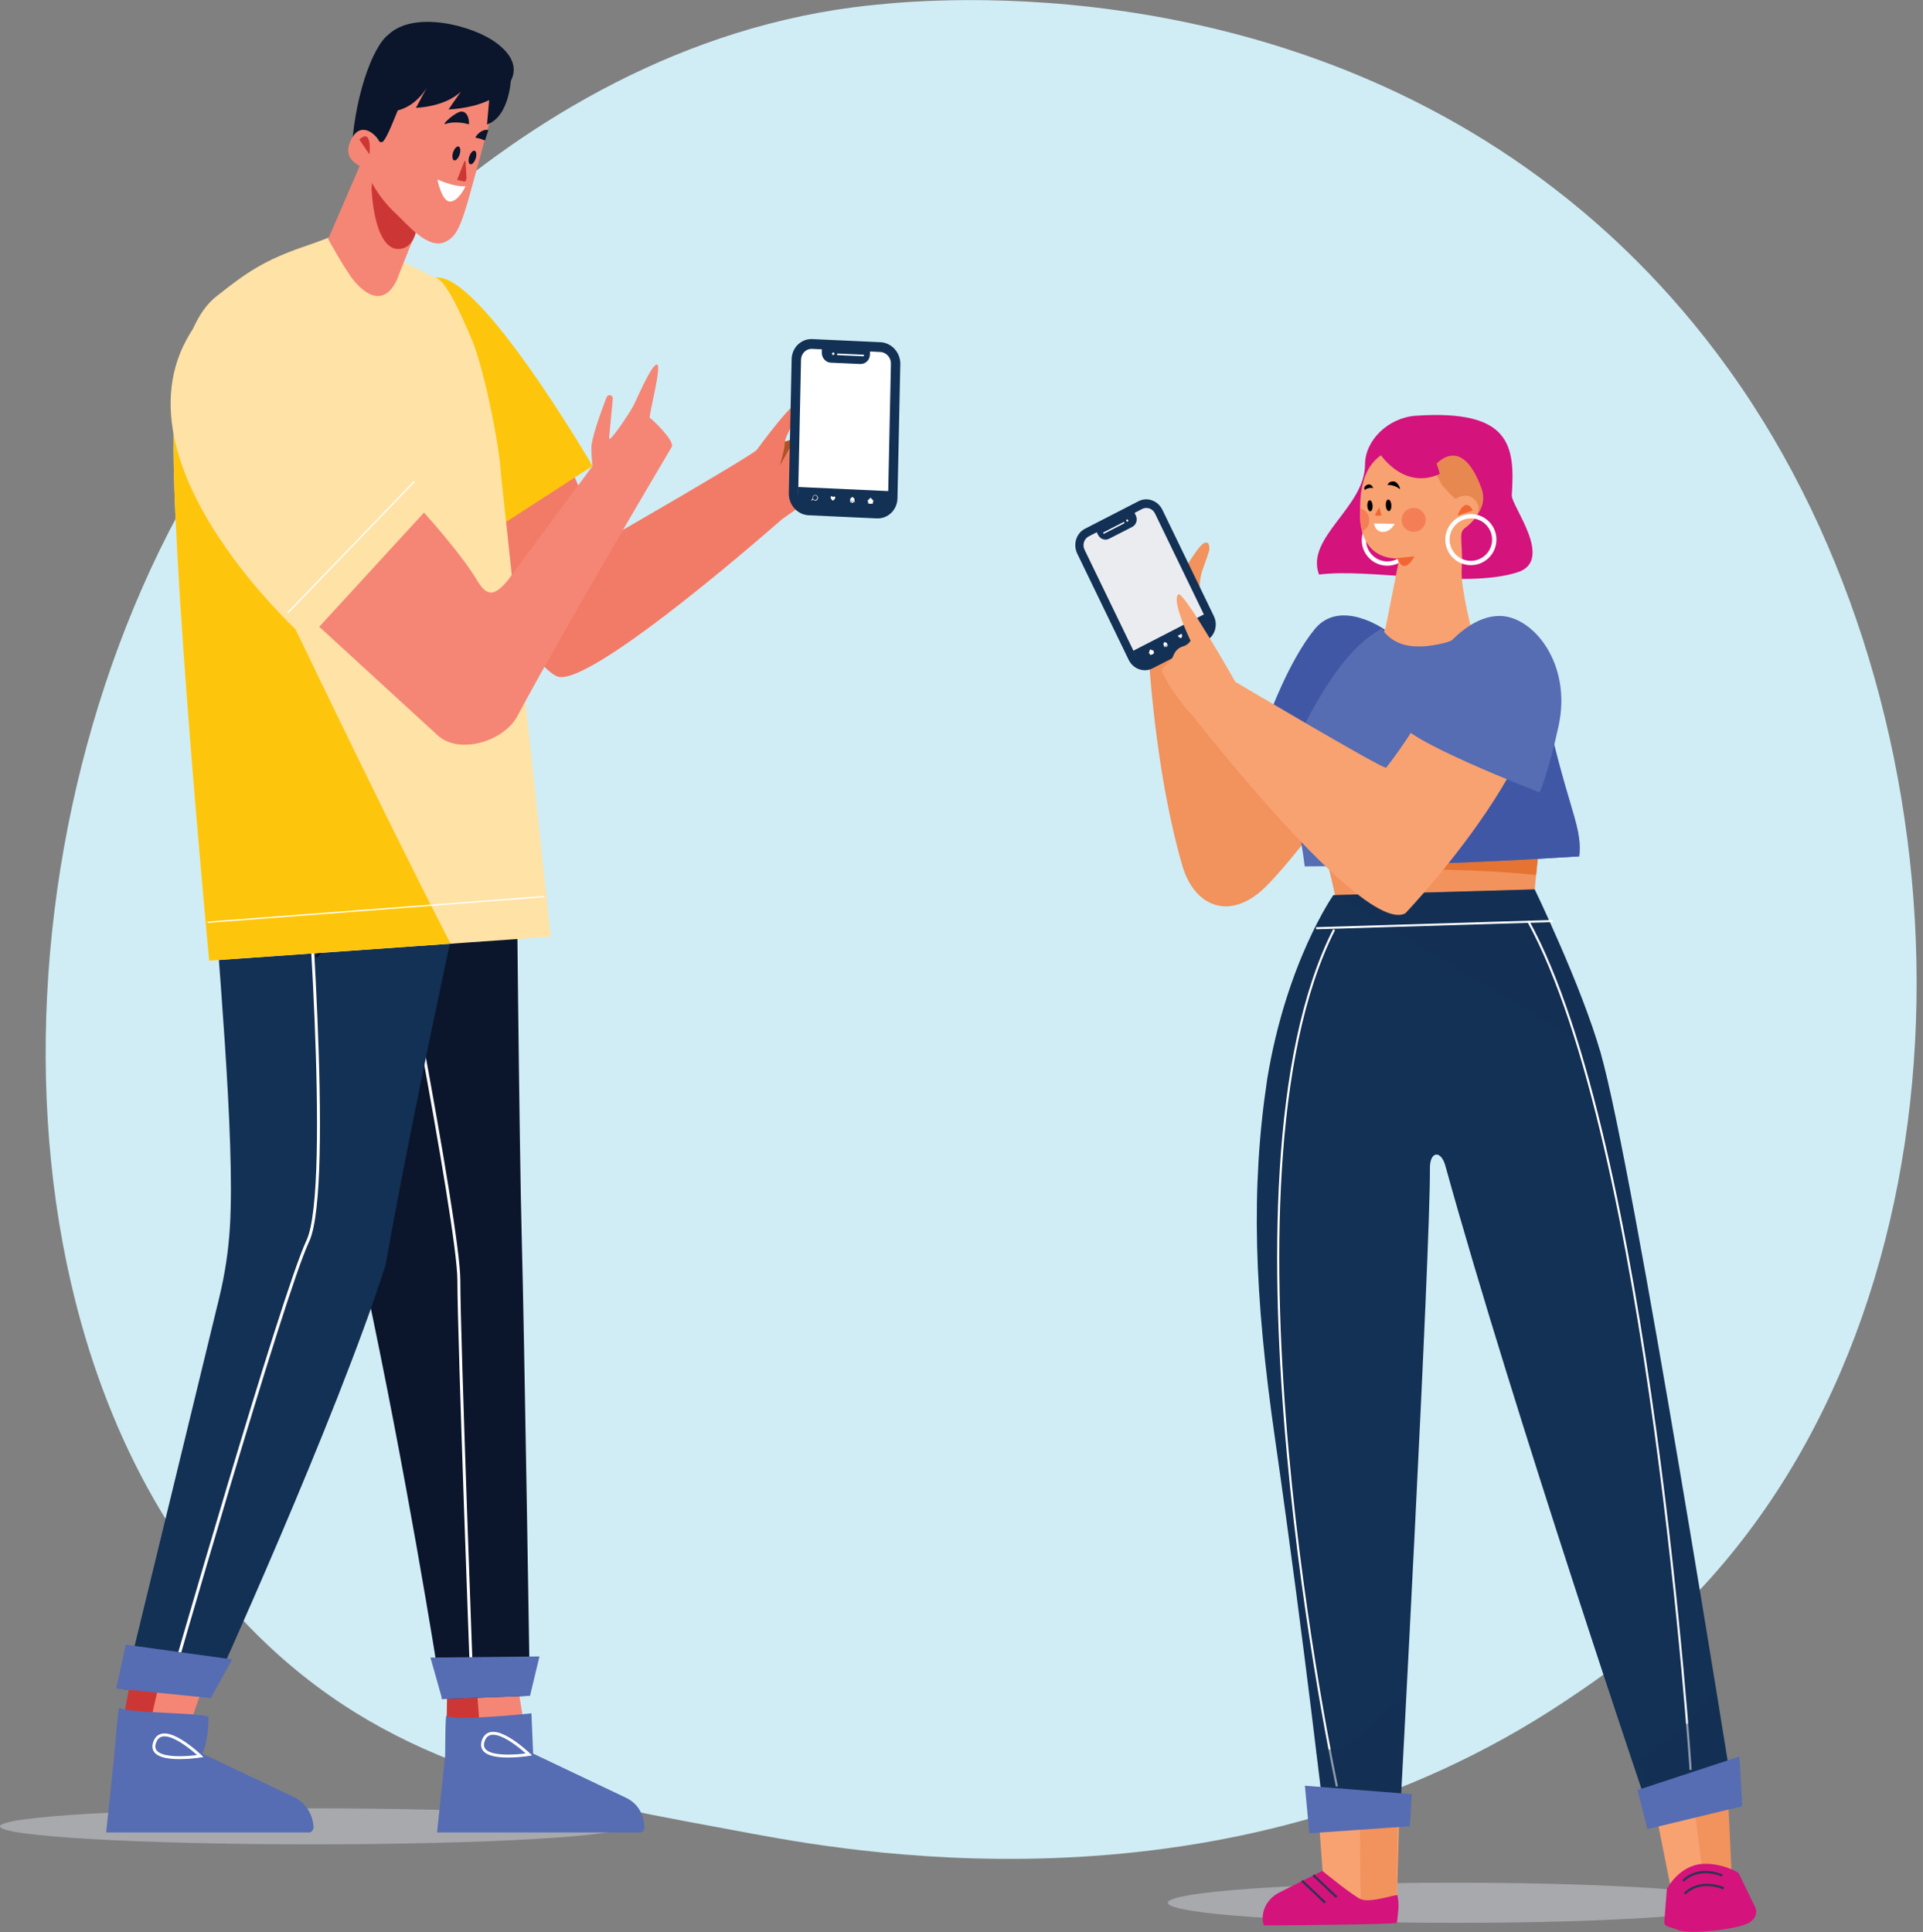 <svg width="203" height="204" viewBox="0 0 203 204" fill="none" xmlns="http://www.w3.org/2000/svg">
<rect x="0" y="0" width="203" height="204" fill="#808080" stroke="none"/>
<g clip-path="url(#clip0_251:799)">
<path d="M178.56 168.78C173.42 174.08 168.82 177.19 165.3 179.55C130.95 202.49 91.69 195.87 79.55 193.62C59.96 189.97 43.43 187.4 29.23 174.57C-3.05 145.41 -1.48 84.57 23.19 46.89C26.11 42.42 50.74 5.92 90.09 0.77C91.05 0.64 91.77 0.57 92.4 0.51C98.49 -0.13 136.21 -3.54 166.97 22.23C171.37 25.92 178.46 32.57 185.03 42.72C209.04 79.82 209.12 137.29 178.56 168.78Z" fill="#D0EDF5"/>
<path d="M153.67 203.01C170.454 203.01 184.06 202.061 184.06 200.89C184.06 199.719 170.454 198.77 153.67 198.77C136.886 198.77 123.28 199.719 123.28 200.89C123.28 202.061 136.886 203.01 153.67 203.01Z" fill="#A7A9AC"/>
<path d="M139.84 90.26C140.14 90.72 141.21 95.77 141.21 95.77L161.9 95.01L162.76 86.31L139.84 90.26Z" fill="#F2925C"/>
<path d="M140.17 91.24C140.04 90.74 139.92 90.37 139.85 90.26L162.77 86.31L162.16 92.38C154.87 91.58 147.47 91.95 140.17 91.24Z" fill="#E57331"/>
<path d="M174.1 187.89L176.53 200.1C176.53 200.1 178.97 197.36 179.63 197.32C180.83 197.24 182.38 195.01 182.38 195.01L182.23 188.04L174.1 187.89Z" fill="#F8A271"/>
<path d="M178.21 185.61L179.88 198.79L182.85 198.9L182.23 185.7L178.21 185.61Z" fill="#F2925C"/>
<path d="M183.53 197.75L185.2 201.19C185.59 201.81 185.37 202.55 184.67 202.98C183.53 203.69 178.29 204.29 177.11 203.75C176.32 203.39 175.6 203.5 175.7 202.81L175.96 199.47C175.97 199.39 177.27 196.88 179.83 196.78C181.86 196.71 183.49 197.69 183.53 197.75Z" fill="#D4137D"/>
<path d="M181.8 198.01C181.8 198.01 179.37 196.89 177.68 198.58" stroke="#29354F" stroke-width="0.235" stroke-miterlimit="10"/>
<path d="M181.96 199.37C181.96 199.37 179.53 198.25 177.84 199.94" stroke="#29354F" stroke-width="0.235" stroke-miterlimit="10"/>
<path d="M133.77 113.94C135.8 101.55 140.75 94.51 140.75 94.51L162 93.9C162 93.9 166.92 104 168.98 111.2C172.44 123.3 183.01 189.83 183.01 189.83C176.46 190.94 174.11 191.32 174.11 191.32C174.11 191.32 159.78 149.13 152.58 123.08C152.11 121.38 150.94 121.55 150.95 123.31C151 132.16 147.78 191.91 147.78 191.91L139.8 191.71C139.75 192.07 137.86 174.62 134.6 151.91C132.41 136.74 132.02 125.55 133.77 113.94Z" fill="#133055"/>
<path opacity="0.48" d="M140.76 94.51L168.99 111.21C168.99 111.21 164.13 98.06 162.01 93.91L140.76 94.51Z" fill="#133055"/>
<path d="M147.76 189.92L147.46 200.73C147.46 200.73 145.56 201.9 143.08 201.15C140.79 200.46 139.64 197.83 139.64 197.83L139.05 189.79L147.76 189.92Z" fill="#F8A271"/>
<path d="M143.54 190.2L143.65 202.6L147.41 200.63L147.58 190.75L143.54 190.2Z" fill="#F2925C"/>
<path d="M139.59 197.52L135.06 199.8C133.91 200.38 133.2 201.53 133.3 202.75C133.33 203.06 133.4 203.28 133.54 203.28C133.54 203.28 147.45 203.2 147.47 203C147.59 201.76 147.74 201.22 147.52 200.1C147.49 199.94 144.8 200.91 143.71 200.54C142.97 200.28 139.59 197.52 139.59 197.52Z" fill="#D4137D"/>
<path d="M138.64 197.97L141.09 200.29" stroke="#29354F" stroke-width="0.229" stroke-miterlimit="10"/>
<path d="M137.44 198.56L139.89 200.88" stroke="#29354F" stroke-width="0.229" stroke-miterlimit="10"/>
<path d="M141.13 188.61C141.13 188.61 127.39 124.71 140.83 98.15" stroke="white" stroke-width="0.224" stroke-miterlimit="10"/>
<path opacity="0.48" d="M148.23 179.06C147.77 186.53 147.62 191.48 147.62 191.48L139.35 191.77C139.33 191.9 139.77 189.14 138.94 184.88C143.49 184.62 144.74 181.76 148.23 179.06Z" fill="#133055"/>
<path d="M138.22 193.55L148.83 192.81L149.03 189.42L137.75 188.53L138.22 193.55Z" fill="#566CB3"/>
<path d="M163.93 97.24L138.93 98" stroke="white" stroke-width="0.224" stroke-miterlimit="10"/>
<path d="M178.47 186.86C178.47 186.86 174.15 120.53 161.32 97.24" stroke="white" stroke-width="0.224" stroke-miterlimit="10"/>
<path opacity="0.48" d="M174.94 184.45C177.3 182.84 179.47 180.91 181.12 178.63C182.08 185.61 182.91 189.89 182.91 189.89C176.36 191 175.72 190.83 175.72 190.83C175.72 190.83 173.99 188.93 173.01 185.96C173.9 185.45 174.1 185.02 174.94 184.45Z" fill="#133055"/>
<path d="M117.73 56.84C118.31 56.9 119.4 59.76 119.56 59.62C119.72 59.49 118.36 56.46 118.81 56.35C119.26 56.25 120.35 59.1 120.64 59.13C120.93 59.16 119.42 56.11 120.02 56.03C120.62 55.94 121.98 58.98 122.29 58.86C122.6 58.74 120.76 55.96 121.38 55.73C121.99 55.5 124.71 60.08 124.84 60.24C124.97 60.4 126.45 57.59 127.14 57.32C127.8 57.07 127.65 58.11 127.65 58.11C126.87 60.76 126.28 60.53 126.9 65.18C127.69 68.31 130.61 76.88 132.02 80.9C132.02 80.9 138.29 63.4 144.55 66.22C154.81 67.95 137.37 90.01 133.51 93.72C129.77 97.31 126.07 95.67 124.82 91.42C122.24 82.6 121.4 71.83 121.19 68.25L121.03 67.28C121.03 67.28 119.59 63.82 118.64 60.34C118.4 59.46 117.3 56.8 117.73 56.84Z" fill="#F2925C"/>
<path d="M146.28 66.54C146.28 66.54 141.51 63.09 138.78 66.43C136.05 69.77 133.92 75.69 133.92 75.69L138.17 81.61L146.28 66.54Z" fill="#4057A6"/>
<path d="M139.24 60.66C137.77 56.75 144.1 53.57 144.1 49.02C144.1 46.52 146.52 44.09 149.48 43.89C159.5 43.22 159.94 47.07 159.59 52.29C159.52 53.39 164.14 59.18 160.18 60.43C154.61 62.19 144.72 59.96 139.24 60.66Z" fill="#D4137D"/>
<path d="M154.57 55.65C154.57 55.65 157.3 54.03 156.39 51.55C154.11 45.33 151.23 49.43 151.23 49.43L154.57 55.65Z" fill="#E88851"/>
<path d="M143.98 57.03C143.98 55.67 145.09 54.56 146.45 54.56C147.81 54.56 148.92 55.67 148.92 57.03C148.92 58.39 147.81 59.5 146.45 59.5C145.09 59.5 143.98 58.39 143.98 57.03Z" stroke="white" stroke-width="0.456" stroke-miterlimit="10"/>
<path d="M152.21 51.18C152.26 51.29 153.57 52.73 153.67 52.67C154.08 52.41 155.12 51.92 155.87 53C156.63 54.09 155.23 55.33 154.63 55.76C154.46 55.88 154.34 56.07 154.29 56.29C154.15 56.96 154.43 58.01 154.3 60.21C154.19 62.13 155.47 67 155.47 67C155.47 67 140.61 80.06 146.28 66.22L147.72 58.94C147.72 58.94 143.27 59.53 143.58 53.62C143.58 48.65 146.14 47.81 146.93 47.5C147.61 47.23 149.55 45.81 152.21 51.18Z" fill="#F8A271"/>
<path d="M147.48 58.92L149.31 58.74C149.31 58.75 148.26 60.89 147.48 58.92Z" fill="#F26633"/>
<path d="M155.47 53.89C155.47 53.89 154.76 52.26 153.85 54.44L155.47 53.89Z" fill="#F26633"/>
<path d="M145.46 47.61C145.46 47.61 147.96 51.86 151.99 50.04C151.99 50.04 149.56 40.25 145.46 47.61Z" fill="#D4137D"/>
<path d="M148.71 53.73C148.07 54.02 147.79 54.77 148.08 55.41C148.37 56.05 149.12 56.33 149.76 56.04C150.4 55.75 150.68 55 150.39 54.36C150.1 53.73 149.35 53.44 148.71 53.73Z" fill="#F47F57"/>
<path d="M143.8 56.06C144.53 55.82 144.69 54.93 144.43 54.36C144.27 54.01 143.93 53.76 143.58 53.66C143.58 53.66 143.47 55.2 143.8 56.06Z" fill="#F47F57"/>
<path d="M145.05 55.27L147.23 55.3C147.23 55.3 146.77 56.2 145.95 56.16C145.13 56.11 145.05 55.27 145.05 55.27Z" fill="white"/>
<path d="M145.6 53.56L145.85 54.43L145.31 54.45C145.21 54.45 145.14 54.35 145.19 54.26L145.6 53.56Z" fill="#F26633"/>
<path d="M147.71 51.59C147.96 51.78 147.6 50.97 147.26 50.86C146.92 50.75 146.57 50.91 146.47 51.2C146.47 51.21 147.12 51.14 147.71 51.59Z" fill="#010101"/>
<path d="M144.07 51.73C144.43 51.43 144.96 51.52 144.96 51.52C144.86 51.23 144.58 51.03 144.27 51.21C144.13 51.29 143.92 51.48 144.07 51.73Z" fill="#010101"/>
<path d="M146.88 53.33C146.9 53.67 146.79 53.95 146.62 53.96C146.46 53.97 146.31 53.71 146.29 53.37C146.27 53.03 146.38 52.75 146.55 52.74C146.71 52.73 146.86 52.99 146.88 53.33Z" fill="#010101"/>
<path d="M144.9 53.38C144.92 53.7 144.81 53.97 144.66 53.98C144.5 53.99 144.36 53.74 144.34 53.42C144.32 53.1 144.43 52.83 144.58 52.82C144.74 52.8 144.88 53.06 144.9 53.38Z" fill="#010101"/>
<path d="M155.27 59.44C156.634 59.44 157.74 58.334 157.74 56.97C157.74 55.606 156.634 54.5 155.27 54.5C153.906 54.5 152.8 55.606 152.8 56.97C152.8 58.334 153.906 59.44 155.27 59.44Z" stroke="white" stroke-width="0.456" stroke-miterlimit="10"/>
<path d="M138.63 74.78C142.17 68.48 144.47 67.25 145.84 66.36L145.98 66.54C147.47 68.55 149.96 68.48 152.4 67.9C154.12 67.49 155.37 66.29 155.41 66.58C157.74 66.73 162.06 69.3 162.06 69.3C164.95 84.69 167.11 86.7 166.72 90.41C150.33 91.47 137.73 91.47 137.73 91.47C136.91 84.36 134.6 81.95 138.63 74.78Z" fill="#566CB3"/>
<path d="M150.96 87.8C153.14 85.35 155.09 82.65 156.46 79.65C158.18 75.89 158.35 72.07 159.24 68.1C159.26 68.02 159.27 67.93 159.28 67.85C160.79 68.56 162.04 69.3 162.04 69.3C165.13 85.5 167.09 86.7 166.7 90.41C159.22 90.89 152.54 91.16 147.47 91.3C148.7 90.19 149.87 89.03 150.96 87.8Z" fill="#4057A6"/>
<path d="M127.31 67.66L121.67 70.56C120.75 71.04 119.61 70.63 119.14 69.65L113.72 58.45C113.25 57.47 113.61 56.3 114.54 55.82L120.18 52.92C121.1 52.44 122.24 52.85 122.71 53.83L128.13 65.03C128.61 66 128.24 67.18 127.31 67.66Z" fill="#133055"/>
<path opacity="0.91" d="M120.58 53.73L119.77 54.15L119.9 54.42C120.12 54.87 119.95 55.41 119.52 55.63L117.08 56.88C116.65 57.1 116.13 56.91 115.91 56.46L115.78 56.19L114.93 56.63C114.43 56.89 114.24 57.52 114.49 58.04L119.91 69.24C120.16 69.76 120.77 69.98 121.27 69.73L126.91 66.83C127.41 66.57 127.6 65.94 127.35 65.42L121.93 54.22C121.69 53.7 121.08 53.48 120.58 53.73Z" fill="white"/>
<path d="M119.62 68.71L119.96 69.41C120.2 69.91 120.79 70.12 121.26 69.88L127.04 66.91C127.52 66.66 127.71 66.06 127.46 65.55L127.12 64.85L119.62 68.71Z" fill="#133055"/>
<path d="M123.06 68.28C123.08 68.32 123.12 68.32 123.16 68.3C123.2 68.28 123.22 68.25 123.2 68.2" fill="white"/>
<path d="M122.9 68.28C122.91 68.32 122.91 68.34 122.91 68.34L123.32 68.13C123.32 68.13 123.3 68.11 123.28 68.08L122.9 68.28Z" fill="white"/>
<path d="M122.89 68.25L123.26 68.06C123.24 68.03 123.21 67.99 123.19 67.93C123.14 67.84 123.05 67.8 122.97 67.82C122.95 67.79 122.92 67.77 122.9 67.78C122.88 67.79 122.87 67.82 122.89 67.85C122.82 67.91 122.79 68.02 122.84 68.11C122.86 68.17 122.88 68.21 122.89 68.25Z" fill="white"/>
<path d="M124.43 67.25C124.39 67.21 124.35 67.15 124.37 67.1C124.39 67.03 124.5 67.03 124.56 67.06C124.57 67 124.63 66.91 124.7 66.93C124.75 66.95 124.78 67.01 124.78 67.07C124.8 67.23 124.7 67.36 124.7 67.36C124.7 67.36 124.55 67.36 124.43 67.25Z" fill="white"/>
<path d="M126.48 66.45L126.33 66.43C126.33 66.38 126.32 66.34 126.29 66.29C126.21 66.17 126.06 66.13 125.94 66.21C125.82 66.29 125.79 66.45 125.87 66.57C125.95 66.69 126.1 66.73 126.22 66.65C126.27 66.61 126.31 66.56 126.32 66.5L126.47 66.52C126.48 66.52 126.49 66.52 126.49 66.51C126.5 66.5 126.51 66.49 126.51 66.48C126.51 66.48 126.5 66.46 126.48 66.45ZM126.19 66.62C126.09 66.68 125.97 66.65 125.9 66.55C125.84 66.45 125.86 66.31 125.96 66.25C126.06 66.19 126.18 66.22 126.25 66.32C126.28 66.36 126.29 66.41 126.28 66.46C126.28 66.53 126.25 66.58 126.19 66.62Z" fill="white"/>
<path d="M121.71 68.68L121.84 68.96L121.44 69.17L121.31 68.89" fill="white"/>
<path d="M121.26 69.01L121.4 68.56L121.83 68.72" fill="white"/>
<path d="M121.71 69.05L121.6 69.11L121.53 68.97C121.51 68.94 121.53 68.9 121.56 68.88C121.59 68.86 121.63 68.88 121.64 68.91L121.71 69.05Z" fill="white"/>
<path d="M116.53 56.27L118.63 55.19" stroke="white" stroke-width="0.148" stroke-miterlimit="10" stroke-linecap="round"/>
<path d="M119.1 54.91C119.07 54.85 119 54.83 118.95 54.85C118.89 54.88 118.87 54.95 118.9 55.01C118.93 55.07 119 55.09 119.05 55.07C119.1 55.04 119.12 54.97 119.1 54.91Z" fill="white"/>
<path d="M125.88 75.54C125.88 75.54 143.91 98.76 148.35 96.43C148.35 96.43 169.08 74.71 160.74 66.61C155.78 61.8 153.03 72.51 146.33 81.05C146.13 81.31 130.4 71.98 130.4 71.98C130.4 71.98 124.92 62.31 124.39 62.75C123.62 63.39 125.68 67.65 125.68 67.65C125.68 67.65 125.45 68.08 124.92 68.23C124.39 68.39 124.06 68.69 123.81 69.34C123.55 69.99 122.83 70.29 122.67 70.67C122.48 71.05 124.59 74.32 125.88 75.54Z" fill="#F8A271"/>
<path d="M158.35 65.03C161.89 65.08 165.94 70.11 164.54 76.6C163.43 81.74 162.52 83.66 162.52 83.66C162.52 83.66 147.34 77.8 147.95 76.19C149.56 71.94 153.72 64.97 158.35 65.03Z" fill="#566CB3"/>
<path d="M173.92 193.11L183.92 190.69L183.62 185.45L172.86 188.99L173.92 193.11Z" fill="#566CB3"/>
<path d="M32.99 194.72C51.21 194.72 65.98 193.869 65.98 192.82C65.98 191.771 51.21 190.92 32.99 190.92C14.77 190.92 0 191.771 0 192.82C0 193.869 14.77 194.72 32.99 194.72Z" fill="#A7A9AC"/>
<path d="M55.84 185.23L54.65 177.94L47.44 178.21L47.27 185.23L50.65 191.33L56.75 186.45L55.84 185.23Z" fill="#F58675"/>
<path d="M50.35 178.47L51.15 188.76C51.15 188.76 49.28 187.66 47.09 185.62L47.2 178.6L50.35 178.47Z" fill="#CC3736"/>
<path d="M56.28 185.14L56.1 180.89C56.1 180.89 47.81 181.76 47.13 181.14C46.99 181.01 47.01 185.18 46.99 185.4L46.14 193.46H67.58C67.83 193.46 68.03 193.19 68.03 192.85L67.96 192.35C67.81 191.24 67.11 190.29 66.1 189.81L56.28 185.14Z" fill="#566CB3"/>
<path d="M55.84 185.23C55.84 185.23 51.87 181.4 51.02 183.77C50.18 186.14 55.84 185.23 55.84 185.23Z" stroke="white" stroke-width="0.31" stroke-miterlimit="10"/>
<path d="M19.16 184.63L21.69 177.29L14.37 176.11L12.33 185.23L15.72 191.33L21.81 186.45L19.16 184.63Z" fill="#F58675"/>
<path d="M17.02 176.77L14.37 188.44C14.37 188.44 14.52 187.18 12.34 185.14L13.87 176.9L17.02 176.77Z" fill="#CC3736"/>
<path d="M21.34 185.14C21.34 185.14 22 184.07 22 181.31C22 180.8 13.29 180.91 12.61 180.29C12.47 180.16 12.08 185.18 12.06 185.4L11.21 193.46H32.65C32.9 193.46 33.1 193.19 33.1 192.85L33.06 192.54C32.89 191.31 32.12 190.25 31 189.72L21.34 185.14Z" fill="#566CB3"/>
<path d="M21.15 185.4C21.15 185.4 17.18 181.57 16.33 183.94C15.48 186.31 21.15 185.4 21.15 185.4Z" stroke="white" stroke-width="0.31" stroke-miterlimit="10"/>
<path d="M54.5 87.72C54.5 87.72 54.82 121.41 55.08 130.87C55.34 140.33 55.94 179.03 55.94 179.03L46.67 179.38C46.67 179.38 36.45 112.52 25.31 89.69L54.5 87.72Z" fill="#0B152B"/>
<path d="M40.59 89.53C40.59 89.53 48.44 129.1 48.44 135.18C48.44 141.26 49.84 178.73 49.84 178.73" stroke="white" stroke-width="0.31" stroke-miterlimit="10"/>
<path d="M50.35 86.54C50.35 86.54 44.13 114.28 40.7 133.59C35.47 149.92 22.32 178.74 22.32 178.74L13.1 178.35L23.15 136.98C23.74 134.54 24.12 132.05 24.27 129.54C24.84 120.05 22.97 100.88 22.18 88.6L50.35 86.54Z" fill="#133055"/>
<path d="M32.19 88.26C32.19 88.26 35.2 125.27 32.49 131.03C29.78 136.79 17.77 178.61 17.77 178.61" stroke="white" stroke-width="0.31" stroke-miterlimit="10"/>
<path d="M42.99 87.94L33.39 101.02" stroke="#0B152B" stroke-width="0.31" stroke-miterlimit="10"/>
<path d="M82.55 54.82C82.55 54.82 62.98 72.11 59.02 71.47C55.05 70.83 34.94 35.78 43.7 32.15C43.7 32.15 45.71 29.87 47.82 31.74C49.92 33.61 56.2 38.12 63.5 57.25C63.5 57.25 78.73 48.49 79.87 47.52C79.87 47.52 84.26 41.5 84.32 42.72C84.38 43.94 82.45 46.61 82.97 46.73C83.5 46.85 89.53 42.41 90.05 42.84C90.58 43.27 86.25 45.76 86.48 45.88C86.71 46 91.05 43.75 91.28 44.24C91.51 44.73 87.18 46.98 87.36 47.16C87.54 47.34 91.69 45.15 91.81 45.52C91.93 45.88 88.65 47.77 88.36 48.32C88.36 48.32 91.93 46.86 92.11 47.47C92.27 48.07 82.55 54.82 82.55 54.82Z" fill="#F27B68"/>
<path d="M53.22 55.23L62.55 49.2C62.55 49.2 50.51 28.49 45.94 29.33L53.22 55.23Z" fill="#FDC60D"/>
<path d="M83.96 46.25L82.32 49.17C82.32 49.17 82.99 46.89 82.82 46.65L83.96 46.25Z" fill="#AB5425"/>
<path d="M18.36 44.73C18.51 40.92 19.47 34 22.76 31.36C26.07 28.71 27.96 27.47 31.96 26.08L33.31 25.61L35.12 24.93L38.8 29.99C40.15 31.24 41.55 28.77 41.55 28.77L42.03 27.39L45.95 29.33C46.95 29.46 48.49 32.71 49.84 35.93C51.05 38.79 52.74 46.99 52.89 50.15L58.14 98.89L22.09 101.43C22.08 101.43 17.88 57.15 18.36 44.73Z" fill="#FFE2A6"/>
<path d="M18.8 40.37C19.95 43.15 21.26 45.87 22.54 48.5C30.84 65.59 38.91 82.76 47.56 99.63L22.08 101.42C22.08 101.42 17.88 57.14 18.36 44.72C18.41 43.52 18.54 41.98 18.8 40.37Z" fill="#FDC60D"/>
<path d="M57.46 94.66L21.91 97.37" stroke="white" stroke-width="0.135" stroke-miterlimit="10"/>
<path d="M45.69 71.35C45.77 72 45.67 72.56 45.47 72.58C45.27 72.61 45.03 72.1 44.95 71.45C44.87 70.8 44.97 70.24 45.17 70.22C45.38 70.2 45.61 70.7 45.69 71.35Z" fill="white"/>
<path d="M41.02 3.64C39.32 4.89 37.28 10.47 37.09 16.69L38.9 17.82L39.5 15.83L39.61 15.72L39.72 15.61L40.83 16.49L44.3 8.62C44.66 8.5 46.95 7.83 47.67 8.94C48.41 10.07 49.29 11.21 50.31 11.14C50.76 11.11 51.25 10.81 51.64 10.52C52.32 10.35 52.9 9.89 53.36 9.31C55.02 7.5 54.1 5.78 52.38 4.52C49.95 2.7 43.75 1.07 41.02 3.64ZM38.38 14.07C38.61 14.24 38.94 14.54 39.16 15.02L38.76 14.59L38.38 14.07Z" fill="#0B152B"/>
<path d="M38.11 17.2L34.64 25.24C34.64 25.24 36.57 28.73 37.43 29.72C40.78 33.56 42.11 28.99 42.11 28.99L43.89 24.52L39.45 16.41C39.45 16.41 38.23 16.82 38.02 17.04C37.81 17.27 38.11 17.2 38.11 17.2Z" fill="#F58675"/>
<path d="M39.45 16.42L43.89 24.53C43.89 24.53 43.65 26 42.37 26.26C40.58 26.61 39.48 24.07 39.22 20" fill="#CC3736"/>
<path d="M40.48 14.89C40.34 15.07 40.09 15.05 39.99 14.85C39.66 14.19 38.12 12.76 37.12 14.64C35.77 17.18 38.63 17.6 38.73 18.04C38.93 18.92 40.03 20.93 41.81 22.57C42.9 23.57 45.2 26.46 47.05 25.52C48.9 24.58 48.91 22.63 52.55 9.84C52.55 9.84 52.73 9.89 51.7 9.92C50.67 9.95 50.59 9.06 49.64 8.42C48.87 7.9 45.22 6.41 43.21 9.15C42.29 10.41 41.29 13.86 40.48 14.89Z" fill="#F58675"/>
<path d="M49.15 19.66C49.15 19.66 48.17 19.82 46.18 18.95C46.18 18.95 46.62 21.31 47.53 21.28C48.43 21.24 49.15 19.66 49.15 19.66Z" fill="white"/>
<path d="M37.93 14.73L39 16.31C39 16.31 39.35 13.43 37.93 14.73Z" fill="#CC3736"/>
<path d="M48.52 16.31C48.39 16.71 48.13 16.99 47.94 16.93C47.75 16.87 47.7 16.49 47.83 16.09C47.96 15.69 48.22 15.41 48.41 15.47C48.6 15.53 48.65 15.91 48.52 16.31Z" fill="#0B152B"/>
<path d="M50.21 16.74C50.08 17.13 49.83 17.4 49.64 17.34C49.46 17.28 49.41 16.91 49.54 16.52C49.67 16.13 49.92 15.86 50.11 15.92C50.29 15.98 50.34 16.35 50.21 16.74Z" fill="#0B152B"/>
<path d="M47.02 13.09C46.51 13.25 48.13 11.75 48.74 11.78C49.35 11.81 49.55 12.58 49.5 13.13C49.5 13.13 48.23 12.7 47.02 13.09Z" fill="#0B152B"/>
<path d="M51.19 14.84C50.63 14.57 50.17 14.54 50.17 14.54C50.4 14.08 51.03 13.58 51.55 13.74" fill="#0B152B"/>
<path d="M49.15 17.04L49.25 18.84C49.25 18.89 49.12 19.19 49.08 19.18L48.32 19.01C48.28 19 48.27 18.96 48.28 18.92L49.03 17.02C49.06 16.96 49.15 16.97 49.15 17.04Z" fill="#CC3736"/>
<path d="M40.47 11.62C40.47 11.62 43.83 -4.42 52.74 9.12L53.95 8.18C53.95 8.18 53.84 12.3 51.41 13.14L51.64 10.57C50.75 11 49.39 11.43 47.35 11.56C47.35 11.56 48.16 10.36 48.67 9.66C48.08 10.24 46.64 11.21 43.91 11.39L45.12 9.13C44.93 9.49 43.57 11.79 40.92 11.79C38.05 11.79 40.47 11.62 40.47 11.62Z" fill="#0B152B"/>
<path d="M64.3 46.26L64.69 42.1C64.73 41.7 64.18 41.57 64.03 41.94C63.33 43.77 62.46 46.23 62.43 47.23C62.41 48.12 62.55 49.2 62.55 49.2L53.57 61.32C52.33 62.75 51.5 63.17 50.41 61.35C47.11 55.82 36.9 45.89 36.77 45.77L27.01 60.04L46.1 77.54C48.33 79.75 53.15 78.33 54.61 75.61C60.03 65.52 70.26 48.3 70.91 47.19C71.28 46.56 68.78 44.19 68.6 44.12C68.42 44.04 69.95 38.41 69.33 38.49C68.71 38.57 67.29 42.05 66.81 42.93C66.33 43.81 64.28 46.87 64.3 46.26Z" fill="#F58675"/>
<path d="M45.61 53.19L32.41 67.58C32.41 67.58 8.55 46.59 22.26 32.38C30.83 23.48 45.61 53.19 45.61 53.19Z" fill="#FFE2A6"/>
<path d="M43.75 50.82L30.38 64.7" stroke="white" stroke-width="0.135" stroke-miterlimit="10"/>
<path d="M56.95 174.88L55.95 179.04L46.68 179.39L45.44 175L56.95 174.88Z" fill="#566CB3"/>
<path d="M24.51 175.19L22.25 179.28L12.27 178.27L13.28 173.64L24.51 175.19Z" fill="#566CB3"/>
<path d="M85.36 54.4L92.56 54.73C93.74 54.78 94.72 53.83 94.74 52.6L95.04 38.46C95.07 37.23 94.13 36.19 92.95 36.13L85.75 35.8C84.57 35.75 83.59 36.7 83.57 37.93L83.27 52.07C83.25 53.3 84.18 54.34 85.36 54.4Z" fill="#133055"/>
<path d="M85.73 36.83L86.76 36.88L86.75 37.22C86.74 37.79 87.17 38.27 87.71 38.29L90.82 38.43C91.36 38.45 91.82 38.01 91.83 37.45L91.84 37.11L92.93 37.16C93.56 37.19 94.07 37.75 94.05 38.41L93.75 52.55C93.74 53.21 93.21 53.73 92.58 53.7L85.38 53.37C84.75 53.34 84.24 52.78 84.26 52.12L84.56 37.98C84.57 37.32 85.1 36.8 85.73 36.83Z" fill="white"/>
<path d="M93.81 51.85L93.79 52.74C93.78 53.38 93.27 53.87 92.66 53.84L85.3 53.5C84.69 53.47 84.21 52.93 84.22 52.3L84.24 51.41L93.81 51.85Z" fill="#133055"/>
<path d="M90.06 53.03C90.06 53.08 90.02 53.1 89.97 53.1C89.92 53.1 89.88 53.07 89.88 53.02" fill="white"/>
<path d="M90.22 52.96C90.23 53.01 90.24 53.03 90.24 53.03L89.72 53.01C89.72 53.01 89.73 52.99 89.74 52.94L90.22 52.96Z" fill="white"/>
<path d="M90.21 52.92L89.73 52.9C89.74 52.86 89.74 52.8 89.75 52.74C89.76 52.63 89.83 52.54 89.93 52.52C89.93 52.48 89.95 52.45 89.98 52.45C90.01 52.45 90.03 52.48 90.03 52.52C90.13 52.55 90.21 52.65 90.21 52.76C90.2 52.82 90.21 52.88 90.21 52.92Z" fill="white"/>
<path d="M88.15 52.62C88.18 52.56 88.19 52.48 88.14 52.44C88.08 52.38 87.97 52.43 87.93 52.48C87.89 52.42 87.78 52.36 87.72 52.41C87.67 52.45 87.68 52.52 87.7 52.59C87.76 52.76 87.92 52.86 87.92 52.86C87.92 52.86 88.08 52.78 88.15 52.62Z" fill="white"/>
<path d="M85.65 52.82C85.66 52.83 85.67 52.84 85.68 52.84C85.69 52.84 85.7 52.84 85.71 52.83L85.85 52.74C85.89 52.79 85.96 52.83 86.03 52.85C86.19 52.88 86.33 52.76 86.35 52.6C86.37 52.44 86.26 52.28 86.1 52.26C85.94 52.23 85.8 52.35 85.78 52.51C85.77 52.57 85.78 52.62 85.8 52.67L85.66 52.76C85.64 52.77 85.63 52.8 85.65 52.82ZM85.86 52.68C85.83 52.63 85.82 52.57 85.82 52.51C85.84 52.38 85.96 52.28 86.08 52.3C86.21 52.32 86.3 52.45 86.28 52.58C86.26 52.71 86.14 52.81 86.02 52.79C85.96 52.79 85.9 52.74 85.86 52.68Z" fill="white"/>
<path d="M91.64 52.81V53.16L92.14 53.18L92.15 52.83" fill="white"/>
<path d="M92.26 52.93L91.9 52.54L91.54 52.9" fill="white"/>
<path d="M91.81 53.19L91.95 53.2V53.03C91.95 52.99 91.92 52.95 91.88 52.95C91.84 52.95 91.81 52.98 91.81 53.02V53.19Z" fill="white"/>
<path d="M91.13 37.53L88.44 37.41" stroke="white" stroke-width="0.168" stroke-miterlimit="10" stroke-linecap="round"/>
<path d="M87.83 37.34C87.83 37.27 87.89 37.21 87.96 37.21C88.03 37.21 88.09 37.28 88.09 37.35C88.09 37.42 88.03 37.48 87.96 37.48C87.88 37.48 87.83 37.42 87.83 37.34Z" fill="white"/>
</g>
<defs>
<clipPath id="clip0_251:799">
<rect width="202.33" height="203.96" fill="white"/>
</clipPath>
</defs>
</svg>
